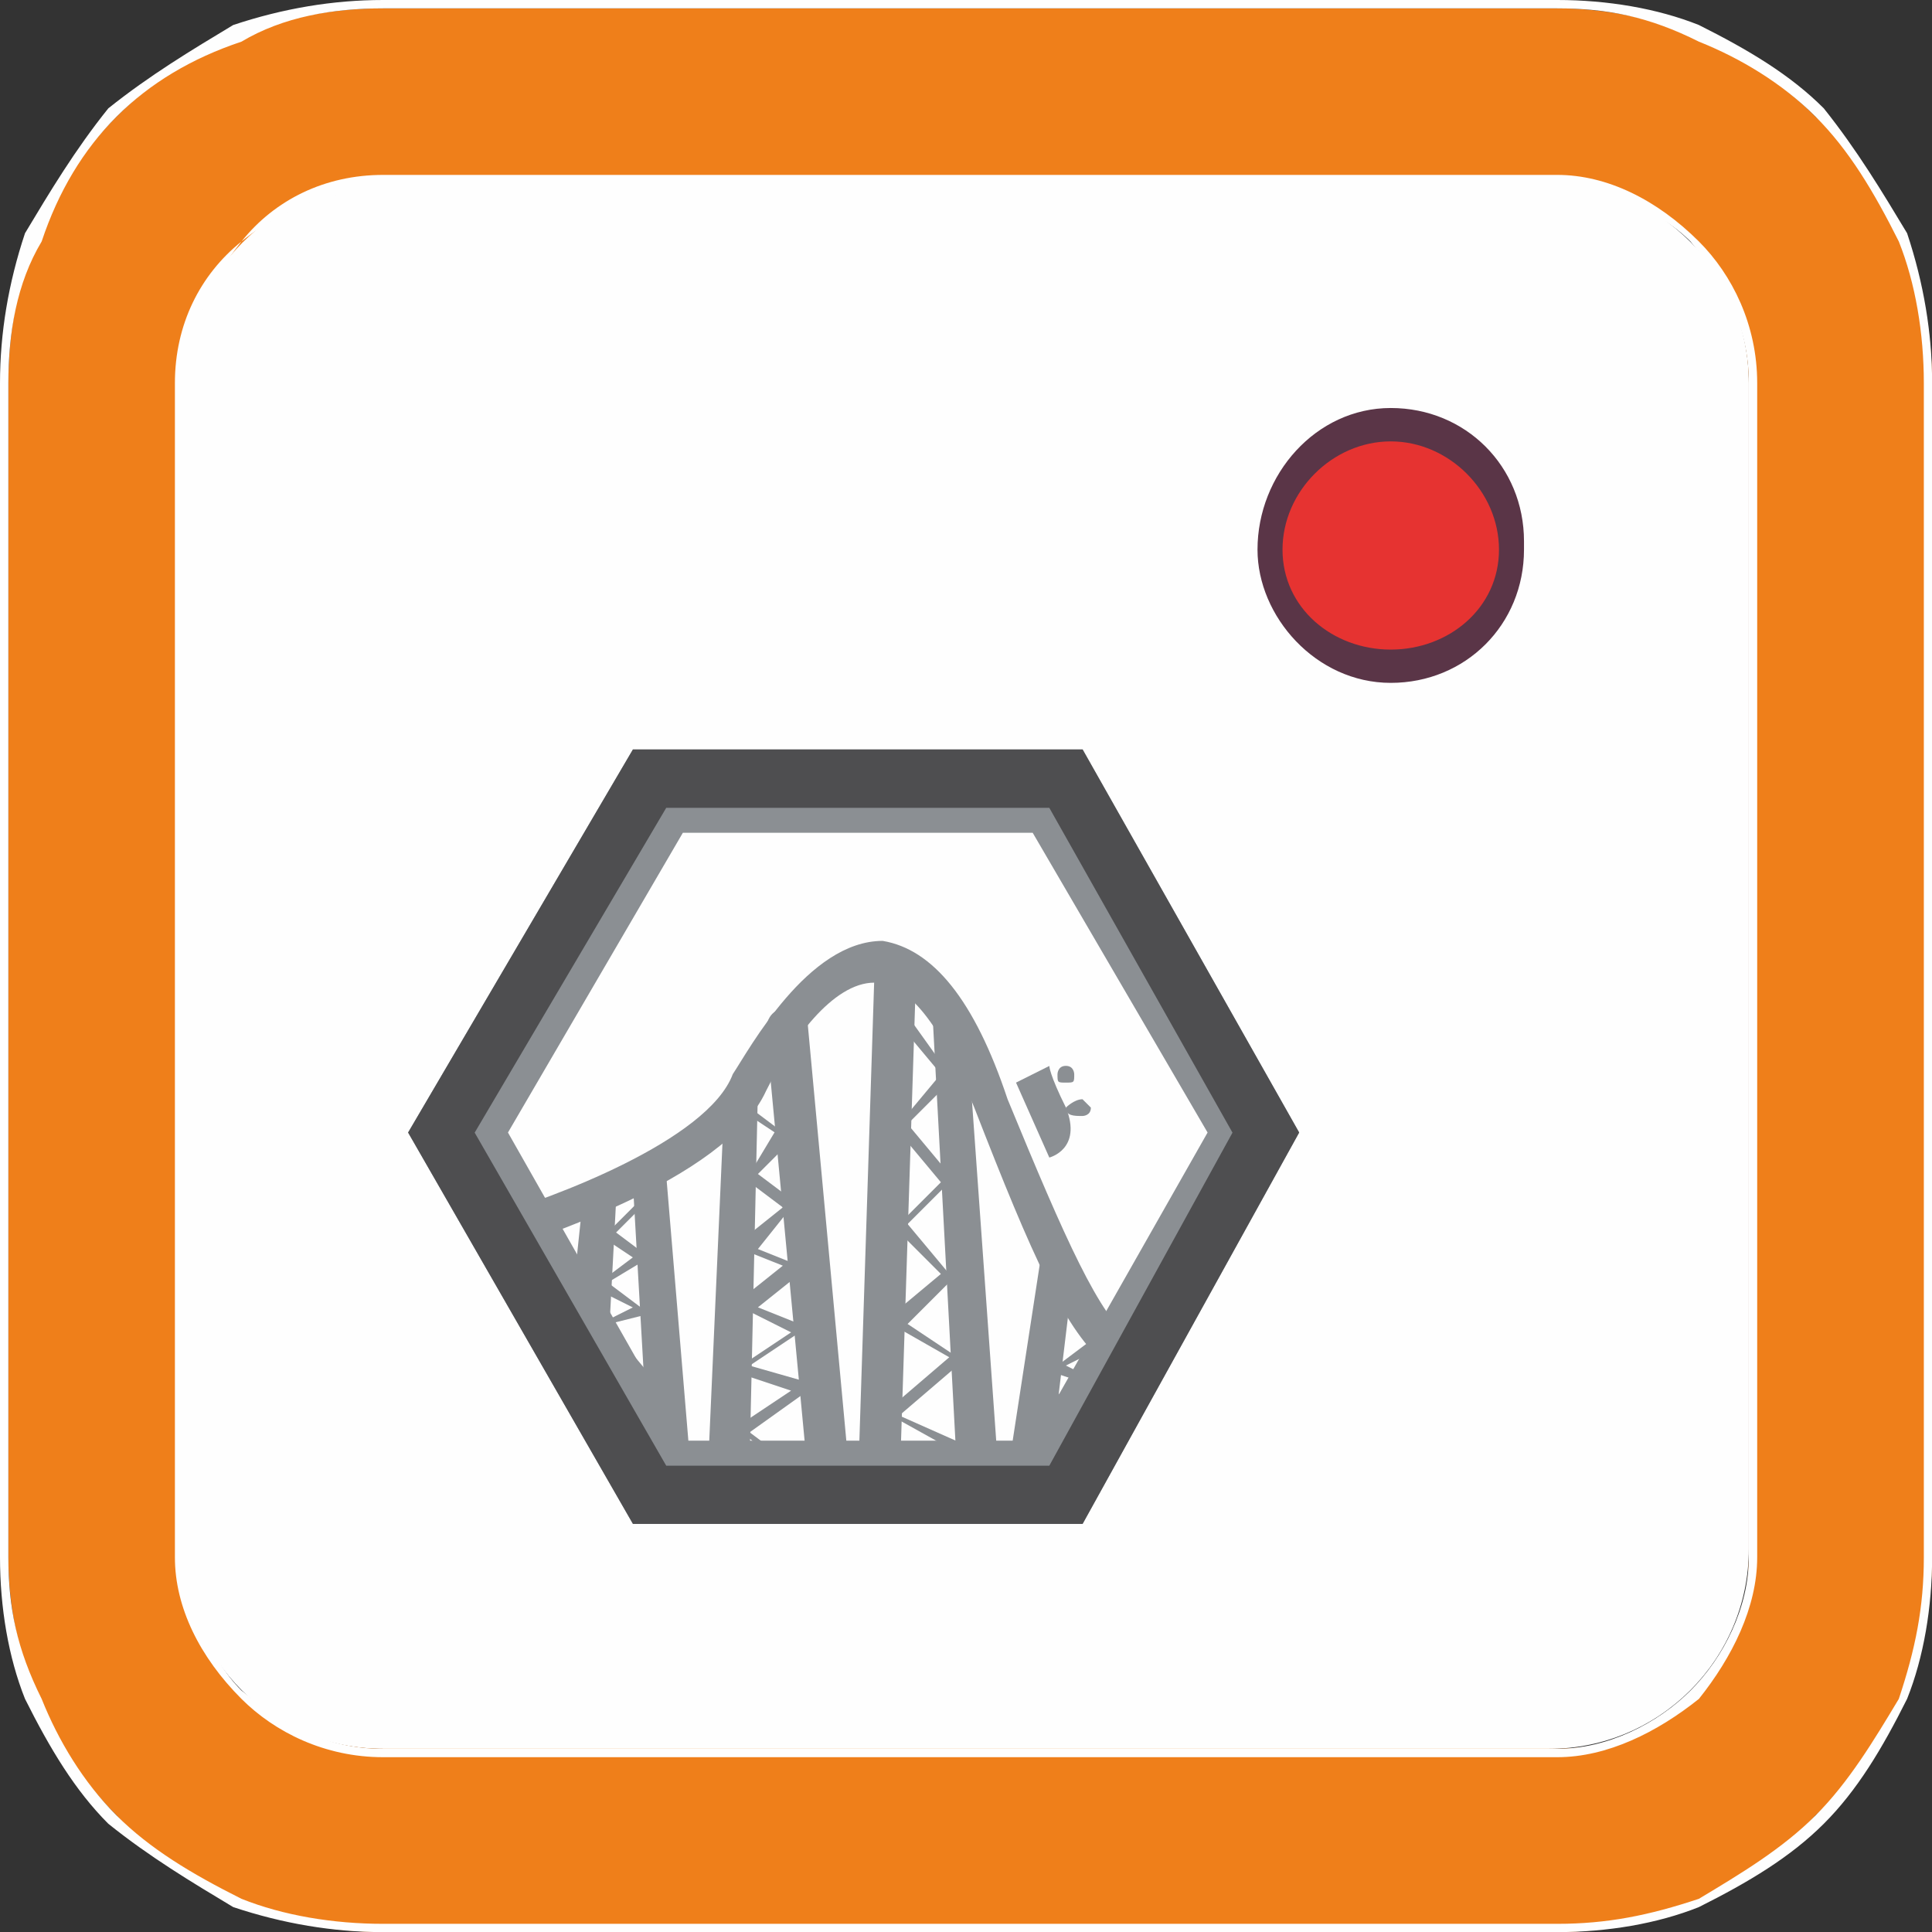 <svg version="1.1" xmlns="http://www.w3.org/2000/svg" xmlns:xlink="http://www.w3.org/1999/xlink" width="19.154" height="19.154" viewBox="0,0,19.154,19.154"><rect x="0" y="0" width="19.154" height="19.154" fill="#333333" stroke="none"/><g transform="translate(-310.423,-170.423)"><g data-paper-data="{&quot;isPaintingLayer&quot;:true}" stroke="none" stroke-width="1" stroke-linecap="butt" stroke-linejoin="miter" stroke-miterlimit="10" stroke-dasharray="" stroke-dashoffset="0" style="mix-blend-mode: normal"><g><path d="M314.221,187.761c-1.094,0 -1.981,-0.887 -1.981,-1.981v-11.559c0,-1.094 0.887,-1.981 1.981,-1.981h11.559c1.094,0 1.981,0.887 1.981,1.981v11.559c0,1.094 -0.887,1.981 -1.981,1.981z" fill="#fefefe" fill-rule="evenodd"/><path d="M314.221,170.506h11.641c0.991,0 1.899,0.413 2.559,1.073v0c0.743,0.66 1.156,1.569 1.156,2.642v11.641c0,0.991 -0.413,1.899 -1.156,2.559v0c-0.66,0.743 -1.569,1.156 -2.559,1.156h-11.641c-1.073,0 -1.981,-0.413 -2.642,-1.156v0c-0.66,-0.66 -1.073,-1.569 -1.073,-2.559v-11.641c0,-1.073 0.413,-1.981 1.073,-2.642v0c0.66,-0.66 1.569,-1.073 2.642,-1.073zM314.221,172.239h11.641c1.073,0 1.899,0.908 1.899,1.981v11.641c0,1.073 -0.826,1.899 -1.899,1.899h-11.641c-1.073,0 -1.981,-0.826 -1.981,-1.899v-11.641c0,-1.073 0.908,-1.981 1.981,-1.981z" fill="#ef7f1a" fill-rule="evenodd"/><path d="M314.221,170.423h11.641c0.495,0 0.991,0.083 1.404,0.248c0.495,0.248 0.908,0.495 1.238,0.826v0c0.33,0.413 0.578,0.826 0.826,1.238c0.165,0.495 0.248,0.991 0.248,1.486v11.641c0,0.495 -0.083,0.991 -0.248,1.404c-0.248,0.495 -0.495,0.908 -0.826,1.238v0c-0.33,0.33 -0.743,0.578 -1.238,0.826c-0.413,0.165 -0.908,0.248 -1.404,0.248h-11.641c-0.495,0 -0.991,-0.083 -1.486,-0.248c-0.413,-0.248 -0.826,-0.495 -1.238,-0.826v0c-0.33,-0.33 -0.578,-0.743 -0.826,-1.238c-0.165,-0.413 -0.248,-0.908 -0.248,-1.404v-11.641c0,-0.495 0.083,-0.991 0.248,-1.486c0.248,-0.413 0.495,-0.826 0.826,-1.238v0c0.413,-0.33 0.826,-0.578 1.238,-0.826c0.495,-0.165 0.991,-0.248 1.486,-0.248zM325.862,170.506h-11.641c-0.495,0 -0.991,0.083 -1.404,0.33c-0.495,0.165 -0.908,0.413 -1.238,0.743v0c-0.33,0.33 -0.578,0.743 -0.743,1.238c-0.248,0.413 -0.33,0.908 -0.33,1.404v11.641c0,0.495 0.083,0.908 0.33,1.404c0.165,0.413 0.413,0.826 0.743,1.156v0c0.33,0.33 0.743,0.578 1.238,0.826c0.413,0.165 0.908,0.248 1.404,0.248h11.641c0.495,0 0.908,-0.083 1.404,-0.248c0.413,-0.248 0.826,-0.495 1.156,-0.826v0c0.33,-0.33 0.578,-0.743 0.826,-1.156c0.165,-0.495 0.248,-0.908 0.248,-1.404v-11.641c0,-0.495 -0.083,-0.991 -0.248,-1.404c-0.248,-0.495 -0.495,-0.908 -0.826,-1.238v0c-0.33,-0.33 -0.743,-0.578 -1.156,-0.743c-0.495,-0.248 -0.908,-0.33 -1.404,-0.33zM314.221,172.157h11.641c0.495,0 0.991,0.248 1.404,0.66c0.33,0.33 0.578,0.826 0.578,1.404v11.641c0,0.495 -0.248,0.991 -0.578,1.404c-0.413,0.33 -0.908,0.578 -1.404,0.578h-11.641c-0.578,0 -1.073,-0.248 -1.404,-0.578c-0.413,-0.413 -0.66,-0.908 -0.66,-1.404v-11.641c0,-0.578 0.248,-1.073 0.66,-1.404c0.33,-0.413 0.826,-0.66 1.404,-0.66zM325.862,172.322h-11.641c-0.578,0 -0.991,0.165 -1.404,0.495c-0.33,0.413 -0.495,0.826 -0.495,1.404v11.641c0,0.495 0.165,0.991 0.495,1.321c0.413,0.33 0.826,0.578 1.404,0.578h11.641c0.495,0 0.991,-0.248 1.321,-0.578c0.33,-0.33 0.578,-0.826 0.578,-1.321v-11.641c0,-0.578 -0.248,-0.991 -0.578,-1.404c-0.33,-0.33 -0.826,-0.495 -1.321,-0.495z" fill="#fefefe" fill-rule="nonzero"/><path d="M324.211,177.028c-0.66,0 -1.156,-0.578 -1.156,-1.156c0,-0.66 0.495,-1.238 1.156,-1.238c0.66,0 1.156,0.578 1.156,1.238c0,0.578 -0.495,1.156 -1.156,1.156z" fill="#e63331" fill-rule="nonzero"/><path d="M324.211,177.193c-0.743,0 -1.321,-0.66 -1.321,-1.321c0,-0.743 0.578,-1.404 1.321,-1.404c0.743,0 1.321,0.578 1.321,1.321v0.083c0,0.743 -0.578,1.321 -1.321,1.321zM324.211,174.799c-0.578,0 -1.073,0.495 -1.073,1.073c0,0.578 0.495,0.991 1.073,0.991c0.578,0 1.073,-0.413 1.073,-0.991c0,-0.578 -0.495,-1.073 -1.073,-1.073z" fill="#5a3547" fill-rule="nonzero"/><path d="M321.156,177.853l2.147,3.798l-2.147,3.88h-4.458l-2.229,-3.88v0l2.229,-3.798z" fill="#fefefe" fill-rule="nonzero"/><path d="M321.486,184.045c0,0 -0.083,0 -0.083,-0.083c-0.413,-0.33 -0.743,-1.073 -1.321,-2.559c-0.33,-0.826 -0.66,-1.238 -0.991,-1.238v0c-0.413,0 -0.826,0.578 -1.073,1.073c-0.413,0.908 -2.394,1.486 -2.559,1.569c-0.165,0.083 -0.248,0 -0.248,-0.083c-0.083,-0.165 0,-0.248 0.083,-0.248c0.578,-0.165 2.147,-0.743 2.394,-1.404c0.165,-0.248 0.743,-1.321 1.486,-1.321c0.495,0.083 0.908,0.578 1.238,1.569c0.578,1.404 0.908,2.147 1.238,2.394c0.083,0.083 0.083,0.165 0,0.248c-0.083,0.083 -0.083,0.083 -0.165,0.083z" fill="#8b8f93" fill-rule="nonzero"/><path d="M316.285,184.045c-0.083,0 -0.083,0 -0.083,0c-0.083,0 -0.165,-0.083 -0.165,-0.165l0.165,-1.569c0,-0.165 0.083,-0.165 0.165,-0.165c0.083,0 0.165,0.083 0.165,0.165l-0.083,1.569c0,0.083 -0.083,0.165 -0.165,0.165z" fill="#8b8f93" fill-rule="nonzero"/><path d="M317.11,185.201c-0.165,0 -0.248,-0.083 -0.248,-0.165l-0.165,-2.89c-0.083,-0.083 0,-0.248 0.165,-0.248c0.083,0 0.165,0.083 0.165,0.165l0.248,2.972c0,0.083 -0.083,0.165 -0.165,0.165z" fill="#8b8f93" fill-rule="nonzero"/><path d="M317.688,185.201v0c-0.165,0 -0.248,-0.083 -0.248,-0.165l0.165,-3.715c0,-0.083 0.083,-0.165 0.165,-0.165c0.165,0 0.248,0.083 0.165,0.165l-0.083,3.715c0,0.083 -0.083,0.165 -0.165,0.165z" fill="#8b8f93" fill-rule="nonzero"/><path d="M318.596,185.201c-0.083,0 -0.165,-0.083 -0.165,-0.165l-0.413,-4.376c0,-0.165 0.083,-0.248 0.248,-0.248c0.083,0 0.165,0.083 0.165,0.165l0.413,4.458c0,0.083 -0.083,0.165 -0.165,0.165c-0.083,0 -0.083,0 -0.083,0z" fill="#8b8f93" fill-rule="nonzero"/><path d="M319.092,185.366v0c-0.083,0 -0.165,-0.083 -0.165,-0.165l0.165,-5.119c0,-0.165 0.083,-0.248 0.248,-0.248c0.083,0 0.165,0.083 0.165,0.248l-0.165,5.119c-0.083,0.083 -0.165,0.165 -0.248,0.165z" fill="#8b8f93" fill-rule="nonzero"/><path d="M320.165,185.366c-0.165,0 -0.248,-0.083 -0.248,-0.248l-0.248,-4.623c0,-0.083 0.083,-0.165 0.165,-0.165c0.083,0 0.165,0.083 0.165,0.165l0.33,4.623c0,0.083 -0.083,0.165 -0.165,0.248z" fill="#8b8f93" fill-rule="nonzero"/><path d="M320.66,185.201c-0.083,0 -0.083,0 -0.083,0c-0.083,0 -0.165,-0.083 -0.165,-0.165l0.33,-2.147c0,-0.083 0.083,-0.165 0.165,-0.083c0.083,0 0.165,0.083 0.165,0.165l-0.248,2.064c0,0.083 -0.083,0.165 -0.165,0.165z" fill="#8b8f93" fill-rule="nonzero"/><path d="M319.174,185.366l-0.083,-0.083v0l0.908,-0.413l-0.743,-0.413v0v-0.083l0.578,-0.495l-0.578,-0.33v0c0,-0.083 0,-0.083 0,-0.083l0.495,-0.413l-0.413,-0.413c-0.083,0 -0.083,-0.083 -0.083,-0.083c0,0 0,0 0.083,0l0.413,-0.413l-0.413,-0.495v-0.083l0.413,-0.495l-0.413,-0.495c0,0 0,-0.083 0.083,-0.083v0l0.413,0.578v0.083l-0.413,0.413l0.413,0.495c0,0.083 0,0.083 0,0.083l-0.413,0.413l0.413,0.495c0.083,0 0.083,0 0.083,0c0,0 0,0 -0.083,0.083l-0.413,0.413l0.495,0.33v0c0,0 0,0 0,0.083l-0.578,0.495l0.743,0.33c0,0 0,0 0,0.083v0l-0.908,0.495z" fill="#8b8f93" fill-rule="nonzero"/><path d="M318.514,185.201c0,0 -0.083,0 -0.083,-0.083l-0.66,-0.495v0c0,-0.083 0,-0.083 0,-0.083l0.495,-0.33l-0.495,-0.165v0c0,-0.083 0,-0.083 0,-0.083l0.495,-0.33l-0.495,-0.248v0v-0.083l0.413,-0.33l-0.413,-0.165v0c0,0 0,0 0,-0.083l0.413,-0.33l-0.33,-0.248c-0.083,-0.083 -0.083,-0.083 -0.083,-0.083c0,0 0,0 0.083,0l0.248,-0.413l-0.248,-0.165c-0.083,0 -0.083,0 -0.083,0c0.083,-0.083 0.083,-0.083 0.083,-0.083l0.33,0.248c0.083,0 0.083,0 0.083,0v0.083l-0.33,0.33l0.33,0.248c0,0 0,0 0,0.083v0l-0.33,0.413l0.413,0.165v0v0.083l-0.413,0.33l0.413,0.165v0.083v0l-0.495,0.33l0.578,0.165v0.083v0l-0.578,0.413l0.66,0.495v0c0,0.083 0,0.083 0,0.083z" fill="#8b8f93" fill-rule="nonzero"/><path d="M316.863,184.128h-0.083l-0.413,-0.578v0v0l0.33,-0.165l-0.33,-0.165v-0.083v0l0.33,-0.248l-0.248,-0.165c0,0 -0.083,0 -0.083,-0.083c0,0 0,0 0.083,0l0.33,-0.33c0,0 0,0 0.083,0c0,0.083 0,0.083 -0.083,0.083l-0.248,0.248l0.33,0.248v0v0l-0.413,0.248l0.33,0.248c0.083,0 0.083,0 0.083,0c0,0.083 -0.083,0.083 -0.083,0.083l-0.33,0.083l0.413,0.495v0.083z" fill="#8b8f93" fill-rule="nonzero"/><path d="M321.321,185.119c0,0 0,0 -0.083,0l-0.413,-0.413c0,0 0,0 0,-0.083v0l0.33,-0.083l-0.33,-0.165v0c0,-0.083 0,-0.083 0,-0.083l0.33,-0.165l-0.248,-0.083v-0.083v0l0.33,-0.248c0,0 0,0 0.083,0v0.083l-0.33,0.165l0.33,0.165v0v0.083l-0.413,0.165l0.33,0.165c0.083,0 0.083,0 0.083,0c0,0.083 0,0.083 -0.083,0.083l-0.248,0.083l0.33,0.33v0.083z" fill="#8b8f93" fill-rule="nonzero"/><path d="M320.826,180.991c0,0 0,0.083 0.165,0.413c0.165,0.413 -0.165,0.495 -0.165,0.495l-0.33,-0.743z" fill="#8b8f93" fill-rule="nonzero"/><path d="M321.073,181.073c0,0.083 0,0.083 -0.083,0.083c-0.083,0 -0.083,0 -0.083,-0.083c0,0 0,-0.083 0.083,-0.083c0.083,0 0.083,0.083 0.083,0.083z" fill="#8b8f93" fill-rule="nonzero"/><path d="M321.238,181.404c0,0.083 -0.083,0.083 -0.083,0.083c-0.083,0 -0.165,0 -0.165,-0.083c0,0 0.083,-0.083 0.165,-0.083z" fill="#8b8f93" fill-rule="nonzero"/><path d="M321.156,177.853l2.147,3.798l-2.147,3.88h-4.458l-2.229,-3.88v0l2.229,-3.798zM317.193,184.706h3.468l1.734,-3.055l-1.734,-2.972h-3.468l-1.734,2.972z" fill="#8b8f93" fill-rule="nonzero"/><path d="M321.156,177.853l2.147,3.798l-2.147,3.88h-4.458l-2.229,-3.88v0l2.229,-3.798zM317.028,184.954h3.798l1.816,-3.302l-1.816,-3.22h-3.798l-1.899,3.22z" fill="#4e4e50" fill-rule="nonzero"/></g></g></g></svg>